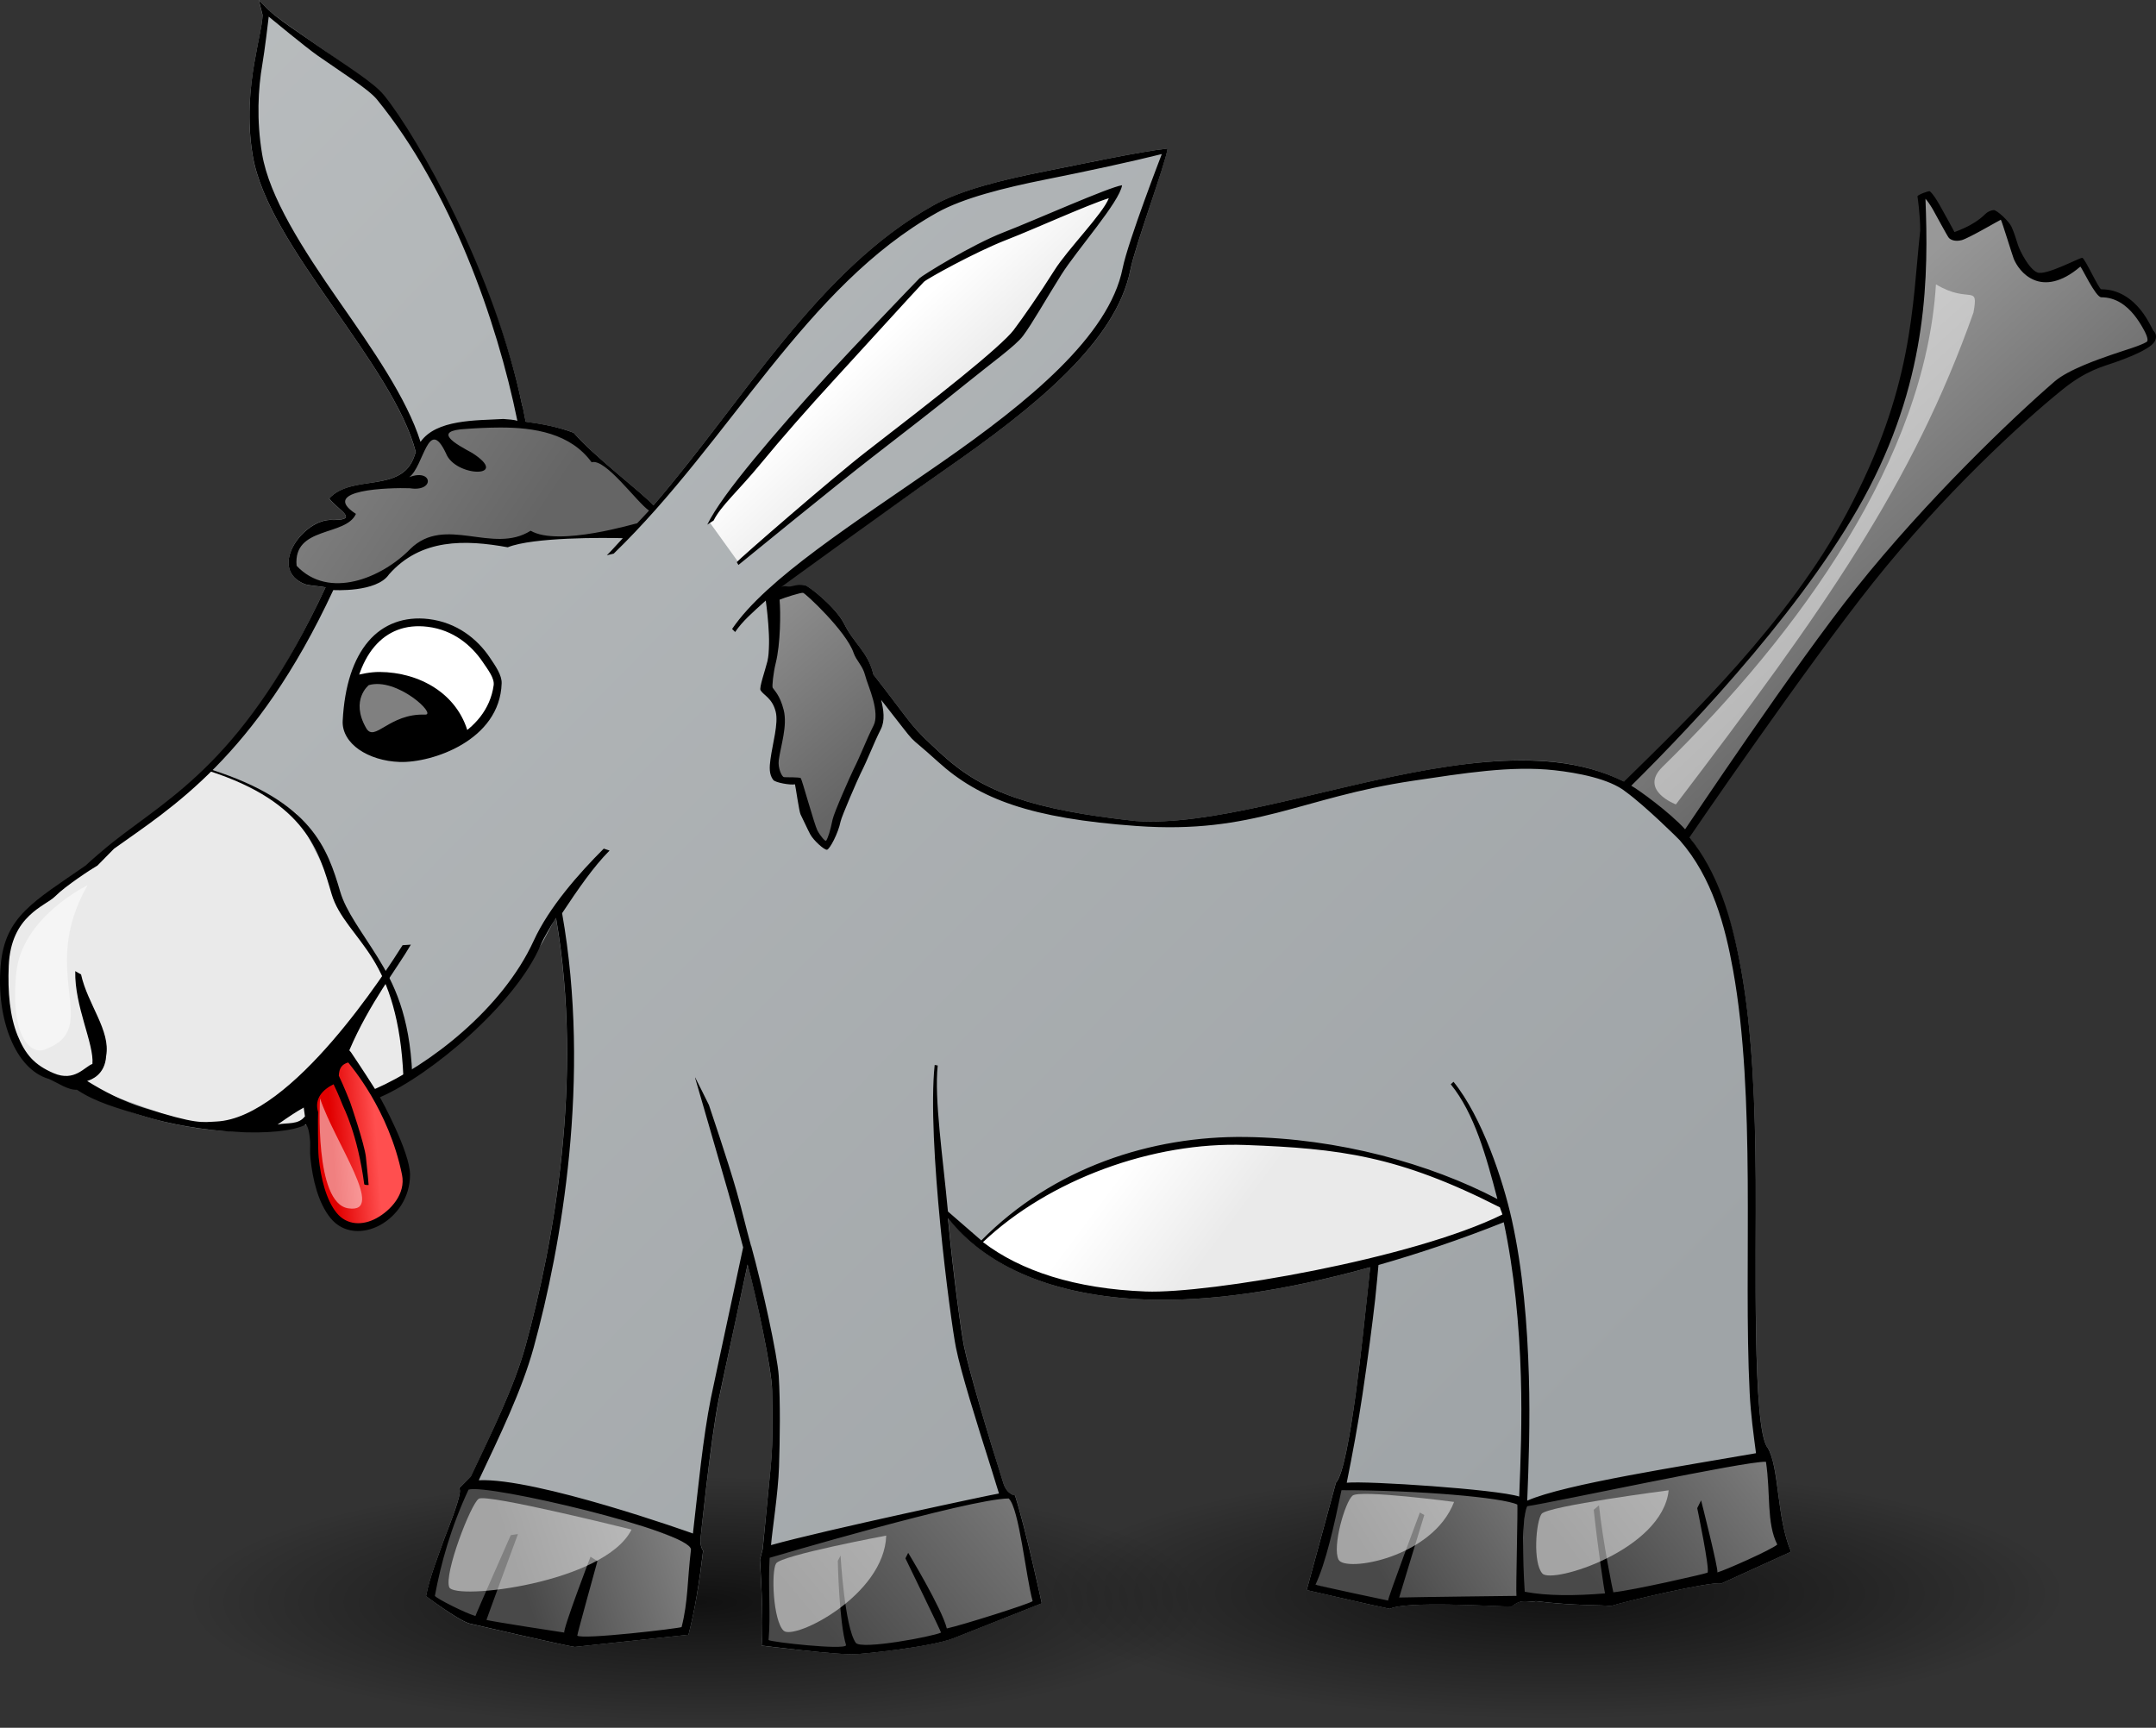 <?xml version="1.0" encoding="UTF-8" standalone="no"?>
<!-- Created with Inkscape (http://www.inkscape.org/) -->
<svg
   xmlns:dc="http://purl.org/dc/elements/1.1/"
   xmlns:cc="http://creativecommons.org/ns#"
   xmlns:rdf="http://www.w3.org/1999/02/22-rdf-syntax-ns#"
   xmlns:svg="http://www.w3.org/2000/svg"
   xmlns="http://www.w3.org/2000/svg"
   xmlns:xlink="http://www.w3.org/1999/xlink"
   xmlns:sodipodi="http://sodipodi.sourceforge.net/DTD/sodipodi-0.dtd"
   xmlns:inkscape="http://www.inkscape.org/namespaces/inkscape"
   width="235.526"
   height="188.773"
   id="svg2"
   sodipodi:version="0.32"
   inkscape:version="0.46"
   sodipodi:docbase="/home/nicu/Desktop/clipart"
   sodipodi:docname="nicubunu_Donkey_on_a_plate.svg"
   inkscape:export-filename="/home/nicu/Desktop/donkey.png"
   inkscape:export-xdpi="90.000000"
   inkscape:export-ydpi="90.000000"
   inkscape:output_extension="org.inkscape.output.svg.inkscape"
   sodipodi:modified="true"
   version="1.0">
  <rect width="100%" height="100%" fill="#333333" stroke="none"/>
  <defs
     id="defs4">
    <inkscape:perspective
       sodipodi:type="inkscape:persp3d"
       inkscape:vp_x="0 : 160 : 1"
       inkscape:vp_y="0 : 1000 : 0"
       inkscape:vp_z="320 : 160 : 1"
       inkscape:persp3d-origin="160 : 106.66667 : 1"
       id="perspective76" />
    <linearGradient
       id="linearGradient3781">
      <stop
         style="stop-color: rgb(56, 193, 44); stop-opacity: 1;"
         offset="0"
         id="stop3783" />
      <stop
         style="stop-color: rgb(22, 255, 0); stop-opacity: 1;"
         offset="1"
         id="stop3785" />
    </linearGradient>
    <linearGradient
       id="linearGradient3163">
      <stop
         style="stop-color: rgb(56, 81, 131); stop-opacity: 1;"
         offset="0"
         id="stop3165" />
      <stop
         style="stop-color: rgb(72, 104, 168); stop-opacity: 1;"
         offset="1"
         id="stop3167" />
    </linearGradient>
    <linearGradient
       id="linearGradient3072">
      <stop
         style="stop-color: rgb(225, 0, 0); stop-opacity: 1;"
         offset="0"
         id="stop3074" />
      <stop
         style="stop-color: rgb(255, 79, 79); stop-opacity: 1;"
         offset="1"
         id="stop3076" />
    </linearGradient>
    <linearGradient
       id="linearGradient3010">
      <stop
         style="stop-color: rgb(73, 73, 73); stop-opacity: 1;"
         offset="0"
         id="stop3012" />
      <stop
         style="stop-color: rgb(156, 156, 156); stop-opacity: 1;"
         offset="1"
         id="stop3014" />
    </linearGradient>
    <linearGradient
       id="linearGradient3000">
      <stop
         style="stop-color: rgb(234, 234, 234); stop-opacity: 1;"
         offset="0"
         id="stop3002" />
      <stop
         style="stop-color: rgb(255, 255, 255); stop-opacity: 1;"
         offset="1"
         id="stop3004" />
    </linearGradient>
    <linearGradient
       id="linearGradient2986">
      <stop
         style="stop-color: rgb(101, 101, 101); stop-opacity: 1;"
         offset="0"
         id="stop2988" />
      <stop
         style="stop-color: rgb(152, 152, 152); stop-opacity: 1;"
         offset="1"
         id="stop2990" />
    </linearGradient>
    <linearGradient
       id="linearGradient2968">
      <stop
         style="stop-color: rgb(159, 164, 167); stop-opacity: 1;"
         offset="0"
         id="stop2970" />
      <stop
         style="stop-color: rgb(197, 200, 201); stop-opacity: 1;"
         offset="1"
         id="stop2972" />
    </linearGradient>
    <linearGradient
       id="linearGradient2956">
      <stop
         style="stop-color: rgb(0, 0, 0); stop-opacity: 0.669;"
         offset="0"
         id="stop2958" />
      <stop
         style="stop-color: rgb(0, 0, 0); stop-opacity: 0;"
         offset="1"
         id="stop2960" />
    </linearGradient>
    <linearGradient
       inkscape:collect="always"
       xlink:href="#linearGradient3781"
       id="linearGradient5422"
       gradientUnits="userSpaceOnUse"
       gradientTransform="matrix(1,0,-0.528,1,169.776,0)"
       x1="130.108"
       y1="370.969"
       x2="132.936"
       y2="326.267" />
    <linearGradient
       inkscape:collect="always"
       xlink:href="#linearGradient3781"
       id="linearGradient5424"
       gradientUnits="userSpaceOnUse"
       x1="347.897"
       y1="295.154"
       x2="79.903"
       y2="338.995" />
    <linearGradient
       inkscape:collect="always"
       xlink:href="#linearGradient3010"
       id="linearGradient2318"
       gradientUnits="userSpaceOnUse"
       gradientTransform="matrix(0.965,0,0,0.965,5.979,15.074)"
       x1="213.197"
       y1="202.119"
       x2="244.077"
       y2="178.291" />
    <linearGradient
       inkscape:collect="always"
       xlink:href="#linearGradient3000"
       id="linearGradient2321"
       gradientUnits="userSpaceOnUse"
       gradientTransform="matrix(0.888,0,0,0.888,-12.745,-9.306)"
       x1="173.713"
       y1="102.982"
       x2="165.434"
       y2="94.12" />
    <linearGradient
       inkscape:collect="always"
       xlink:href="#linearGradient3072"
       id="linearGradient2324"
       gradientUnits="userSpaceOnUse"
       gradientTransform="matrix(0.965,0,0,0.965,-2.74,20.748)"
       x1="79.715"
       y1="149.052"
       x2="84.766"
       y2="148.69" />
    <linearGradient
       inkscape:collect="always"
       xlink:href="#linearGradient3010"
       id="linearGradient2330"
       gradientUnits="userSpaceOnUse"
       gradientTransform="matrix(0.888,0,0,0.888,-12.745,-9.306)"
       x1="121.504"
       y1="249.008"
       x2="151.193"
       y2="239.302" />
    <linearGradient
       inkscape:collect="always"
       xlink:href="#linearGradient3010"
       id="linearGradient2333"
       gradientUnits="userSpaceOnUse"
       gradientTransform="matrix(0.888,0,0,0.888,-12.745,-9.306)"
       x1="157.385"
       y1="252.37"
       x2="196.206"
       y2="219.842" />
    <linearGradient
       inkscape:collect="always"
       xlink:href="#linearGradient3010"
       id="linearGradient2336"
       gradientUnits="userSpaceOnUse"
       gradientTransform="matrix(0.965,0,0,0.965,5.979,15.074)"
       x1="189.312"
       y1="201.773"
       x2="218.95"
       y2="183.069" />
    <linearGradient
       inkscape:collect="always"
       xlink:href="#linearGradient2986"
       id="linearGradient2339"
       gradientUnits="userSpaceOnUse"
       gradientTransform="matrix(0.888,0,0,0.888,-12.745,-9.306)"
       x1="303.951"
       y1="124.032"
       x2="279.603"
       y2="97.447" />
    <linearGradient
       inkscape:collect="always"
       xlink:href="#linearGradient2986"
       id="linearGradient2342"
       gradientUnits="userSpaceOnUse"
       gradientTransform="matrix(0.888,0,0,0.888,-12.745,-9.306)"
       x1="125.315"
       y1="113.118"
       x2="85.227"
       y2="86.112" />
    <linearGradient
       inkscape:collect="always"
       xlink:href="#linearGradient2986"
       id="linearGradient2345"
       gradientUnits="userSpaceOnUse"
       gradientTransform="matrix(0.888,0,0,0.888,-12.745,-9.306)"
       x1="165.147"
       y1="147.774"
       x2="145.314"
       y2="125.044" />
    <linearGradient
       inkscape:collect="always"
       xlink:href="#linearGradient3000"
       id="linearGradient2348"
       gradientUnits="userSpaceOnUse"
       gradientTransform="matrix(0.888,0,0,0.888,-12.745,-9.306)"
       x1="207.178"
       y1="205.109"
       x2="195.362"
       y2="196.247" />
    <linearGradient
       inkscape:collect="always"
       xlink:href="#linearGradient2968"
       id="linearGradient2351"
       gradientUnits="userSpaceOnUse"
       gradientTransform="matrix(0.888,0,0,0.888,-12.745,-9.306)"
       x1="257.962"
       y1="220.869"
       x2="-4.99"
       y2="-37.737" />
    <radialGradient
       inkscape:collect="always"
       xlink:href="#linearGradient2956"
       id="radialGradient2355"
       gradientUnits="userSpaceOnUse"
       gradientTransform="matrix(-1,-1.62316e-8,1.66688e-8,-0.246,110.434,252.775)"
       cx="15.434"
       cy="194.088"
       fx="15.434"
       fy="194.088"
       r="65" />
    <radialGradient
       inkscape:collect="always"
       xlink:href="#linearGradient2956"
       id="radialGradient2357"
       gradientUnits="userSpaceOnUse"
       gradientTransform="matrix(-1,-1.62316e-8,1.66688e-8,-0.246,110.434,252.775)"
       cx="15.434"
       cy="194.088"
       fx="15.434"
       fy="194.088"
       r="65" />
    <radialGradient
       inkscape:collect="always"
       xlink:href="#linearGradient2956"
       id="radialGradient2477"
       gradientUnits="userSpaceOnUse"
       gradientTransform="matrix(-1,-1.62316e-8,1.66688e-8,-0.246,110.434,252.775)"
       cx="15.434"
       cy="194.088"
       fx="15.434"
       fy="194.088"
       r="65" />
    <radialGradient
       inkscape:collect="always"
       xlink:href="#linearGradient2956"
       id="radialGradient2479"
       gradientUnits="userSpaceOnUse"
       gradientTransform="matrix(-1,-1.62316e-8,1.66688e-8,-0.246,110.434,252.775)"
       cx="15.434"
       cy="194.088"
       fx="15.434"
       fy="194.088"
       r="65" />
    <linearGradient
       inkscape:collect="always"
       xlink:href="#linearGradient2968"
       id="linearGradient2481"
       gradientUnits="userSpaceOnUse"
       gradientTransform="matrix(0.888,0,0,0.888,-12.745,-9.306)"
       x1="257.962"
       y1="220.869"
       x2="-4.99"
       y2="-37.737" />
    <linearGradient
       inkscape:collect="always"
       xlink:href="#linearGradient3000"
       id="linearGradient2483"
       gradientUnits="userSpaceOnUse"
       gradientTransform="matrix(0.888,0,0,0.888,-12.745,-9.306)"
       x1="207.178"
       y1="205.109"
       x2="195.362"
       y2="196.247" />
    <linearGradient
       inkscape:collect="always"
       xlink:href="#linearGradient2986"
       id="linearGradient2485"
       gradientUnits="userSpaceOnUse"
       gradientTransform="matrix(0.888,0,0,0.888,-12.745,-9.306)"
       x1="165.147"
       y1="147.774"
       x2="145.314"
       y2="125.044" />
    <linearGradient
       inkscape:collect="always"
       xlink:href="#linearGradient2986"
       id="linearGradient2487"
       gradientUnits="userSpaceOnUse"
       gradientTransform="matrix(0.888,0,0,0.888,-12.745,-9.306)"
       x1="125.315"
       y1="113.118"
       x2="85.227"
       y2="86.112" />
    <linearGradient
       inkscape:collect="always"
       xlink:href="#linearGradient2986"
       id="linearGradient2489"
       gradientUnits="userSpaceOnUse"
       gradientTransform="matrix(0.888,0,0,0.888,-12.745,-9.306)"
       x1="303.951"
       y1="124.032"
       x2="279.603"
       y2="97.447" />
    <linearGradient
       inkscape:collect="always"
       xlink:href="#linearGradient3010"
       id="linearGradient2491"
       gradientUnits="userSpaceOnUse"
       gradientTransform="matrix(0.965,0,0,0.965,5.979,15.074)"
       x1="189.312"
       y1="201.773"
       x2="218.95"
       y2="183.069" />
    <linearGradient
       inkscape:collect="always"
       xlink:href="#linearGradient3010"
       id="linearGradient2493"
       gradientUnits="userSpaceOnUse"
       gradientTransform="matrix(0.888,0,0,0.888,-12.745,-9.306)"
       x1="157.385"
       y1="252.37"
       x2="196.206"
       y2="219.842" />
    <linearGradient
       inkscape:collect="always"
       xlink:href="#linearGradient3010"
       id="linearGradient2495"
       gradientUnits="userSpaceOnUse"
       gradientTransform="matrix(0.888,0,0,0.888,-12.745,-9.306)"
       x1="121.504"
       y1="249.008"
       x2="151.193"
       y2="239.302" />
    <linearGradient
       inkscape:collect="always"
       xlink:href="#linearGradient3072"
       id="linearGradient2497"
       gradientUnits="userSpaceOnUse"
       gradientTransform="matrix(0.965,0,0,0.965,-2.74,20.748)"
       x1="79.715"
       y1="149.052"
       x2="84.766"
       y2="148.69" />
    <linearGradient
       inkscape:collect="always"
       xlink:href="#linearGradient3000"
       id="linearGradient2499"
       gradientUnits="userSpaceOnUse"
       gradientTransform="matrix(0.888,0,0,0.888,-12.745,-9.306)"
       x1="173.713"
       y1="102.982"
       x2="165.434"
       y2="94.12" />
    <linearGradient
       inkscape:collect="always"
       xlink:href="#linearGradient3010"
       id="linearGradient2501"
       gradientUnits="userSpaceOnUse"
       gradientTransform="matrix(0.965,0,0,0.965,5.979,15.074)"
       x1="213.197"
       y1="202.119"
       x2="244.077"
       y2="178.291" />
  </defs>
  <sodipodi:namedview
     id="base"
     pagecolor="#ffffff"
     bordercolor="#666666"
     borderopacity="1.0"
     inkscape:pageopacity="0.0"
     inkscape:pageshadow="2"
     inkscape:zoom="1"
     inkscape:cx="238.03038"
     inkscape:cy="89.25833"
     inkscape:document-units="px"
     inkscape:current-layer="layer1"
     inkscape:window-width="1019"
     inkscape:window-height="785"
     inkscape:window-x="36"
     inkscape:window-y="24"
     showgrid="false"
     showguides="true"
     inkscape:guide-bbox="true"
     height="320px"
     width="320px" />
  <g
     inkscape:label="Layer 1"
     inkscape:groupmode="layer"
     id="layer1"
     transform="translate(-37.765,-37.586)">
    <g
       id="g2449">
      <path
         transform="matrix(0.861,0,0,0.861,32.25,36.106)"
         d="M 160,205 A 65,16 0 1 1 30,205 A 65,16 0 1 1 160,205 z"
         sodipodi:ry="16"
         sodipodi:rx="65"
         sodipodi:cy="205"
         sodipodi:cx="95"
         id="path2226"
         style="fill:url(#radialGradient2477);fill-opacity:1;stroke:none;stroke-width:1;stroke-miterlimit:4;stroke-dasharray:none;stroke-dashoffset:0;stroke-opacity:1"
         sodipodi:type="arc" />
      <path
         sodipodi:type="arc"
         style="fill:url(#radialGradient2479);fill-opacity:1;stroke:none;stroke-width:1;stroke-miterlimit:4;stroke-dasharray:none;stroke-dashoffset:0;stroke-opacity:1"
         id="path2964"
         sodipodi:cx="95"
         sodipodi:cy="205"
         sodipodi:rx="65"
         sodipodi:ry="16"
         d="M 160,205 A 65,16 0 1 1 30,205 A 65,16 0 1 1 160,205 z"
         transform="matrix(0.861,0,0,0.861,125.833,35.141)" />
      <path
         style="fill:url(#linearGradient2481);fill-opacity:1;fill-rule:evenodd;stroke:none;stroke-width:1px;stroke-linecap:butt;stroke-linejoin:miter;stroke-opacity:1"
         d="M 66.028,37.586 L 66.417,39.14 C 66.466,39.337 66.401,40.024 66.223,40.943 C 66.044,41.863 65.795,43.064 65.557,44.439 C 65.081,47.191 64.715,50.709 65.363,54.567 C 66.207,59.596 70.09,65.283 74.047,70.965 C 77.989,76.626 81.977,82.277 83.176,86.975 C 83.13,87.121 83.071,87.234 83.037,87.392 C 81.647,91.543 76.229,89.319 73.714,92.053 C 74.721,93.363 77.256,94.481 73.742,94.384 C 70.636,94.565 67.038,99.847 71.106,101.432 C 71.778,101.607 72.576,101.624 73.326,101.764 C 64.531,120.591 57.083,124.362 50.738,129.497 C 47.057,132.476 43.895,134.355 40.508,137.692 C 37.488,140.667 39.644,145.924 40.057,147.991 C 41.202,153.712 46.831,157.442 53.182,159.45 C 59.533,161.459 66.664,161.769 71.189,160.449 C 83.694,156.803 90.288,150.669 96.828,140.86 C 97.292,140.162 97.996,138.62 98.492,137.863 C 101.556,155.545 98.202,173.599 95.19,184.561 C 93.934,189.136 91.492,194.079 89.197,198.934 L 87.921,200.183 C 88.597,200.792 84.973,208.218 84.314,211.975 C 84.314,211.975 87.766,214.601 89.031,214.972 C 89.206,215.023 99.792,217.448 100.546,217.524 L 112.976,216.193 C 113.701,213.388 114.17,210.45 114.585,207.008 C 114.585,207.008 114.28,206.671 114.28,205.843 C 114.28,205.829 115.387,195.008 116.278,190.554 C 116.458,189.654 117.332,185.577 118.165,181.675 C 118.788,178.755 119.15,177.106 119.441,175.738 C 120.362,179.136 122.093,187.266 122.105,189.528 C 122.117,191.79 122.271,194.682 121.966,197.796 L 121.078,206.814 L 120.773,208.007 C 120.773,208.007 121.225,214.709 120.967,217.386 C 120.967,217.386 129.597,218.467 131.317,218.301 C 131.384,218.336 139.327,217.605 141.972,216.553 L 151.572,212.752 C 151.572,212.752 149.899,204.882 148.659,200.987 C 148.659,200.987 147.774,200.89 147.382,199.655 C 145.635,194.155 143.583,187.15 143.082,184.644 C 142.799,183.232 141.96,177.231 141.333,170.66 C 145.449,175.918 152.756,179.184 162.921,179.567 C 169.8,179.826 178.083,178.645 187.449,176.043 C 187.44,176.129 187.241,178.107 187.088,179.456 C 186.782,182.154 185.245,197.987 183.703,199.572 L 180.512,211.309 C 180.512,211.309 188.076,213.065 189.585,213.362 C 191.439,212.473 200.985,213.091 202.904,213.113 C 204.06,212.132 204.677,212.73 205.54,212.53 C 209.902,213.07 212.529,212.893 213.725,213.057 C 214.954,212.636 224.696,210.322 225.823,210.588 L 233.425,207.119 C 231.824,203.41 232.167,197.879 230.873,195.771 C 229.186,193.742 229.626,174.585 229.569,166.526 C 229.511,158.466 229.216,150.43 227.959,143.468 C 226.889,137.542 225.043,132.465 222.049,128.734 C 222.139,128.583 219.926,127.051 215.196,122.991 C 212.886,121.853 210.376,121.15 207.704,120.854 C 202.809,120.312 197.423,120.971 191.972,122.02 C 181.068,124.118 169.847,127.842 161.838,127.292 C 150.447,126.063 145.149,124.077 140.834,120.161 C 137.014,116.694 137.799,117.209 133.176,111.282 C 133.17,111.261 133.153,111.189 133.148,111.171 C 132.848,109.969 132.303,109.138 131.733,108.368 C 131.163,107.598 130.549,106.86 129.985,105.732 C 129.082,103.927 126.072,101.576 125.656,101.515 C 125.241,101.453 123.046,101.932 122.653,102.037 C 121.907,102.235 134.143,93.661 141.084,88.834 C 150.59,82.224 159.671,75.046 161.256,67.081 C 161.802,64.333 165.08,55.488 165.307,53.818 C 162.228,54.16 156.442,55.4 151.85,56.315 C 147.247,57.232 142.724,58.355 139.724,60.033 C 127.06,67.118 119.105,81.237 109.147,92.802 C 108.044,91.538 102.554,87.358 100.435,84.867 C 98.762,84.228 96.984,83.911 95.19,83.674 L 94.857,81.981 L 94.83,81.981 C 91.888,67.61 83.082,52.658 79.347,48.074 C 78.23,46.703 75.57,44.772 72.965,42.941 C 71.663,42.026 70.404,41.159 69.358,40.416 C 68.312,39.673 67.48,39.037 67.166,38.724 L 66.028,37.586 z M 92.388,84.284 C 96.181,84.271 100.114,84.938 102.405,88.085 C 103.908,87.61 107.345,92.456 108.675,93.357 C 108.251,93.843 107.804,94.297 107.371,94.772 C 107.393,94.721 98.791,97.367 95.745,95.577 C 91.606,98.208 86.408,93.83 82.593,97.575 C 79.481,100.759 73.682,103.15 70.163,99.406 C 69.761,95.052 75.544,96.232 76.656,93.746 C 72.52,91.066 80.404,90.84 82.538,90.915 C 85.313,91.355 85.023,88.722 82.455,89.722 C 84.06,88.546 84.534,82.977 86.478,87.086 C 87.487,89.754 93.662,89.827 89.336,87.059 C 87.492,86.062 84.899,84.639 88.698,84.45 C 89.866,84.366 91.124,84.288 92.388,84.284 z M 230.678,197.297 C 231.202,200.745 230.73,203.957 231.927,206.342 C 231.283,206.914 226.265,209.142 225.379,209.395 C 225.506,209.013 223.603,201.514 223.603,201.514 L 223.187,202.347 C 223.187,202.347 224.611,209.234 224.297,209.422 C 224.11,209.534 216.151,211.349 214.003,211.559 C 213.95,211.415 212.862,205.993 212.449,202.069 L 211.866,202.541 C 212.281,206.488 213.03,211.425 213.115,211.67 C 209.861,211.938 206.758,211.975 204.319,211.503 C 204.279,210.987 203.824,203.698 204.596,202.153 C 207.36,201.759 228.531,197.185 230.678,197.297 z M 88.947,200.349 C 90.973,199.676 113.188,204.879 113.254,206.87 C 112.83,210.416 112.946,212.517 112.227,215.36 C 112.042,215.497 101.298,216.779 100.823,216.304 C 100.781,216.262 103.015,208.146 103.015,208.146 L 102.266,207.674 C 102.266,207.674 99.202,215.713 99.408,215.971 C 99.091,215.933 91.017,214.683 90.917,214.583 C 90.912,214.531 94.358,205.205 94.358,205.205 L 93.553,205.316 C 93.553,205.316 89.693,214.041 89.697,214.139 C 88.545,213.794 85.52,212.285 85.257,211.947 C 85.911,208.421 87.012,204.49 88.947,200.349 z M 184.313,200.405 C 192.792,200.41 201.853,201.18 203.514,201.958 C 203.6,201.999 203.349,211.331 203.431,211.947 C 203.431,211.947 192.641,212.085 190.612,212.142 C 190.605,212.121 193.359,203.124 193.359,203.124 L 192.859,202.846 C 192.859,202.846 189.341,212.283 189.419,212.447 C 189.424,212.457 181.614,210.805 181.483,210.699 C 182.589,208.335 183.455,204.52 184.313,200.405 z M 147.965,201.32 C 149.113,202.309 149.848,209.978 150.573,212.53 C 150.332,212.794 142.869,215.141 141.195,215.499 C 140.643,213.29 136.977,207.23 136.977,207.23 L 136.672,207.841 C 136.672,207.841 140.602,215.948 140.557,215.971 C 139.728,216.385 131.827,217.883 131.261,217.08 C 130.041,215.347 129.597,207.536 129.597,207.536 L 129.291,208.118 C 129.291,208.118 129.432,214.804 130.207,217.358 C 130.025,217.905 121.943,216.995 121.716,216.775 C 121.974,214.055 121.666,210.933 121.855,207.785 C 121.855,207.785 143.571,201.377 147.965,201.32 z"
         id="path2224"
         sodipodi:nodetypes="ccssssccccccsssssscscccsccsssscscccscccssscscscccccccccssccsscscssssssscsscccccssscccccccccccccccccccccsccccccccccscccsccccccsccccscccccccssccccsc" />
      <path
         id="path2961"
         d="M 202.339,169.238 L 195.918,166.442 L 186.391,163.646 L 172.515,162.196 L 162.884,163.439 L 154.186,166.649 L 147.248,171.206 L 144.659,173.587 L 150.872,177.108 L 159.985,178.972 L 174.897,178.455 L 194.262,173.898 L 202.235,170.688 L 202.339,169.238 z"
         style="fill:url(#linearGradient2483);fill-opacity:1;fill-rule:evenodd;stroke:none;stroke-width:1px;stroke-linecap:butt;stroke-linejoin:miter;stroke-opacity:1" />
      <path
         id="path3697"
         d="M 128.504,104.516 L 131.921,109.28 L 133.371,112.904 L 133.889,115.804 L 132.336,119.946 L 129.54,125.849 L 128.193,130.094 L 126.433,128.334 L 124.983,123.156 L 122.498,122.535 L 122.912,117.046 L 122.601,114.458 L 121.462,112.801 L 122.084,102.963 L 125.501,101.72 L 128.504,104.516 z"
         style="fill:url(#linearGradient2485);fill-opacity:1;fill-rule:evenodd;stroke:none;stroke-width:1px;stroke-linecap:butt;stroke-linejoin:miter;stroke-opacity:1" />
      <path
         sodipodi:nodetypes="cccccccccccccccccccccc"
         id="path4425"
         d="M 108.829,93.125 L 104.686,89.19 L 101.269,86.187 L 95.47,83.805 L 85.839,84.53 L 83.561,86.601 L 82.215,89.501 L 76.934,91.054 L 74.656,91.883 L 75.898,93.643 L 75.898,94.368 L 72.067,95.818 L 69.892,97.682 L 69.788,99.649 L 72.17,101.203 L 75.795,101.72 L 80.247,100.063 L 84.183,96.853 L 91.742,96.75 L 96.299,96.335 C 96.299,96.335 104.479,96.232 106.758,95.611 C 108.104,94.575 108.932,93.125 108.829,93.125 z"
         style="fill:url(#linearGradient2487);fill-opacity:1;fill-rule:evenodd;stroke:none;stroke-width:1px;stroke-linecap:butt;stroke-linejoin:miter;stroke-opacity:1" />
      <path
         id="path4427"
         d="M 215.17,123.221 L 221.355,117.392 L 229.563,108.233 L 234.083,102.523 L 240.745,92.174 L 244.432,83.728 L 247.525,69.454 L 248.001,62.436 L 247.763,58.986 L 248.715,59.105 L 250.975,63.387 L 256.209,61.127 L 257.041,62.555 L 259.064,67.075 L 261.8,68.145 L 265.249,66.242 L 267.034,69.692 L 270.007,70.525 L 272.981,74.093 L 271.911,75.521 L 263.941,78.851 L 254.781,86.583 L 245.503,96.813 L 239.555,104.188 L 231.585,115.132 L 226.114,122.864 L 221.712,129.169 L 215.17,123.221 z"
         style="fill:url(#linearGradient2489);fill-opacity:1;fill-rule:evenodd;stroke:none;stroke-width:1px;stroke-linecap:butt;stroke-linejoin:miter;stroke-opacity:1" />
      <path
         sodipodi:nodetypes="ccccccc"
         id="path4439"
         d="M 204.362,201.755 L 197.162,200.675 L 183.84,200.135 L 180.96,210.576 L 189.241,212.916 L 204.002,212.376 L 204.362,201.755 z"
         style="fill:url(#linearGradient2491);fill-opacity:1;fill-rule:evenodd;stroke:none;stroke-width:1px;stroke-linecap:butt;stroke-linejoin:miter;stroke-opacity:1" />
      <path
         id="path4441"
         d="M 121.552,207.155 L 133.254,204.095 L 141.175,202.295 L 148.015,201.035 L 149.456,204.275 L 150.896,212.196 L 150.896,212.736 L 142.435,215.437 L 140.814,216.697 L 131.093,217.957 L 121.552,217.237 C 121.552,217.237 121.372,208.416 121.552,207.155 z"
         style="fill:url(#linearGradient2493);fill-opacity:1;fill-rule:evenodd;stroke:none;stroke-width:1px;stroke-linecap:butt;stroke-linejoin:miter;stroke-opacity:1" />
      <path
         id="path4443"
         d="M 113.631,206.435 L 100.129,201.215 L 88.788,199.955 L 86.268,205.715 L 84.647,211.836 L 89.508,214.716 L 99.949,216.877 L 112.551,215.797 L 113.631,206.435 z"
         style="fill:url(#linearGradient2495);fill-opacity:1;fill-rule:evenodd;stroke:none;stroke-width:1px;stroke-linecap:butt;stroke-linejoin:miter;stroke-opacity:1" />
      <path
         id="path4429"
         d="M 79.92,106.567 L 83.607,105.735 L 88.366,106.805 L 91.696,110.255 L 92.053,112.991 L 89.793,117.035 C 89.793,117.035 86.343,120.009 85.154,120.009 C 83.964,120.009 79.92,120.723 78.73,119.89 C 77.541,119.058 75.875,118.939 75.756,117.392 C 75.638,115.846 75.875,110.85 76.827,109.66 C 77.779,108.471 80.039,106.686 79.92,106.567 z"
         style="fill:#ffffff;fill-opacity:1;fill-rule:evenodd;stroke:none;stroke-width:1px;stroke-linecap:butt;stroke-linejoin:miter;stroke-opacity:1" />
      <path
         id="path4431"
         d="M 79.236,111.004 C 78.213,110.998 77.188,111.229 76.184,111.476 C 75.778,113.451 75.683,116.28 75.768,117.386 C 75.887,118.932 77.547,119.051 78.737,119.883 C 79.926,120.716 83.957,120.022 85.146,120.022 C 86.06,120.022 87.929,118.538 88.92,117.719 C 87.761,113.38 83.603,111.032 79.236,111.004 z"
         style="fill:#000000;fill-opacity:1;fill-rule:evenodd;stroke:none;stroke-width:1px;stroke-linecap:butt;stroke-linejoin:miter;stroke-opacity:1" />
      <path
         style="fill:#eaeaea;fill-opacity:1;fill-rule:evenodd;stroke:none;stroke-width:1px;stroke-linecap:butt;stroke-linejoin:miter;stroke-opacity:1"
         d="M 60.817,121.704 C 65.028,123.427 66.894,123.845 70.204,126.538 L 75.737,137.618 C 79.18,142.147 82.273,147.271 82.256,155.19 C 74.93,161.054 69.547,161.48 58.416,160.287 L 45.517,155.699 C 45.517,155.699 41.405,154.646 41.073,154.057 C 40.194,152.502 38.367,147.487 38.367,147.487 C 38.367,147.487 38.56,140.433 38.657,140.047 C 38.754,139.66 43.991,134.709 43.991,134.709 C 51.364,129.131 55.045,126.812 60.817,121.704 z"
         id="path1566"
         sodipodi:nodetypes="ccccccscscc" />
      <path
         id="path5940"
         d="M 74.864,152.04 C 75.057,152.185 76.552,153.535 76.552,153.535 L 79.253,157.539 L 82.051,164.34 L 81.81,167.958 L 79.639,170.707 C 79.639,170.707 76.745,171.817 76.504,171.672 C 76.262,171.527 73.899,170.032 73.899,170.032 C 73.899,170.032 72.452,166.8 72.452,166.462 C 72.452,166.125 72.066,160.819 72.114,160.433 C 72.162,160.047 71.632,156.912 71.921,156.67 C 72.211,156.429 74.912,152.136 74.864,152.04 z"
         style="fill:url(#linearGradient2497);fill-opacity:1;fill-rule:evenodd;stroke:none;stroke-width:1px;stroke-linecap:butt;stroke-linejoin:miter;stroke-opacity:1" />
      <path
         id="path7416"
         d="M 118.513,99.133 L 133.478,86.512 L 147.722,75.514 L 156.376,63.434 L 159.622,58.385 L 149.885,62.352 L 139.067,67.581 L 132.396,74.432 C 132.396,74.432 117.792,90.839 116.891,92.282 C 115.989,93.724 115.268,94.626 115.268,94.626 L 118.513,99.133 z"
         style="fill:url(#linearGradient2499);fill-opacity:1;fill-rule:evenodd;stroke:none;stroke-width:1px;stroke-linecap:butt;stroke-linejoin:miter;stroke-opacity:1" />
      <path
         sodipodi:nodetypes="cccccccc"
         style="fill:url(#linearGradient2501);fill-opacity:1;fill-rule:evenodd;stroke:none;stroke-width:1px;stroke-linecap:butt;stroke-linejoin:miter;stroke-opacity:1"
         d="M 230.646,196.714 L 209.403,200.315 L 204.362,201.755 L 204.002,212.376 L 213.724,212.556 L 225.245,210.216 L 232.806,206.975 L 230.646,196.714 z"
         id="path3058" />
      <path
         sodipodi:nodetypes="ccssssccccccscsssscsccsssscscsccssccsssscscccscccssscscscccccccccsscsssssssssssssssssssscscsscscsssssssscsscccccssscccsscccsssccssccsssssscssssssscsssscssssccsscccsccccssccsssccssssscssccscccscccccsscccccssssccscccccssccssssccsssscssssccssssccssssssssssssssccsccccccccccccccccsssssssssssssscccssssssccssssssccssssccssssscccccccccscccsccsscccccccsccccccccccscccsccccccsscccscccccccssccccsc"
         id="path1308"
         d="M 66.036,37.595 L 66.428,39.133 C 66.477,39.33 66.395,40.022 66.217,40.942 C 66.038,41.861 65.792,43.063 65.554,44.439 C 65.077,47.19 64.725,50.711 65.373,54.569 C 66.217,59.598 70.099,65.288 74.056,70.97 C 77.997,76.631 81.992,82.281 83.191,86.98 C 83.144,87.125 83.074,87.244 83.04,87.402 C 81.65,91.553 76.239,89.31 73.724,92.045 C 74.731,93.354 77.268,94.493 73.754,94.396 C 70.648,94.577 67.033,99.837 71.101,101.421 C 71.773,101.596 72.582,101.612 73.332,101.753 C 64.538,120.579 56.529,124.528 50.117,129.58 C 49.347,130.187 47.574,131.699 47.132,132.143 C 41.443,136.088 38.323,137.702 37.846,142.997 C 37.577,145.988 37.991,148.82 38.902,151.047 C 39.806,153.259 41.208,154.885 43.032,155.448 C 43.038,155.45 43.058,155.442 43.062,155.448 C 44.155,155.929 45.197,156.701 46.168,156.648 C 48.253,158.045 50.62,158.645 53.192,159.458 C 59.543,161.467 68.321,161.916 71.191,160.453 C 71.338,160.598 71.549,161.011 71.644,162.322 C 71.664,162.934 71.605,163.442 71.674,164.101 C 71.919,166.457 72.517,169.003 73.875,170.674 C 75.27,172.391 77.501,172.419 79.302,171.428 C 81.102,170.436 82.558,168.428 82.558,165.94 C 82.558,163.422 79.337,157.578 79.271,157.468 C 84.81,155.082 94.127,147.224 96.818,140.856 C 97.145,140.084 98.011,138.628 98.507,137.871 C 101.571,155.553 98.202,173.61 95.19,184.573 C 93.933,189.147 91.485,194.069 89.191,198.924 L 87.924,200.19 C 88.601,200.799 84.966,208.221 84.306,211.978 C 84.306,211.978 87.775,214.593 89.04,214.963 C 89.215,215.014 99.803,217.45 100.557,217.526 L 112.978,216.199 C 113.703,213.395 114.16,210.445 114.576,207.004 C 114.576,207.004 114.275,206.686 114.275,205.858 C 114.275,205.844 115.374,194.995 116.264,190.542 C 116.445,189.642 117.331,185.579 118.164,181.678 C 118.787,178.758 119.139,177.107 119.43,175.739 C 120.351,179.137 122.102,187.255 122.113,189.517 C 122.125,191.779 122.268,194.694 121.963,197.808 L 121.088,206.823 L 120.787,207.999 C 120.787,207.999 121.225,214.698 120.968,217.375 C 120.968,217.375 129.589,218.476 131.309,218.31 C 131.376,218.345 139.337,217.613 141.982,216.561 L 151.569,212.762 C 151.569,212.762 149.885,204.869 148.645,200.974 C 148.645,200.974 147.771,200.882 147.379,199.647 C 145.631,194.146 143.568,187.138 143.067,184.633 C 142.785,183.22 141.945,177.245 141.319,170.674 C 145.434,175.932 152.771,179.185 162.935,179.568 C 169.815,179.827 178.081,178.642 187.447,176.04 C 187.438,176.126 187.238,178.098 187.085,179.447 C 186.779,182.145 185.25,198.002 183.708,199.587 L 180.512,211.315 C 180.512,211.315 188.078,213.068 189.587,213.365 C 191.441,212.476 200.995,213.102 202.913,213.124 C 204.07,212.143 204.674,212.721 205.536,212.521 C 209.899,213.061 212.541,212.899 213.737,213.064 C 214.966,212.642 224.7,210.325 225.827,210.591 L 233.424,207.124 C 231.823,203.415 232.156,197.866 230.862,195.758 C 229.175,193.729 229.623,174.573 229.565,166.513 C 229.508,158.454 229.224,150.441 227.967,143.479 C 226.898,137.553 225.324,132.798 222.329,129.068 C 222.419,128.916 235.232,110.214 242.439,101.18 C 250.152,91.511 258.581,83.775 263.091,80.136 C 265.66,78.063 267.436,77.653 268.789,77.181 C 270.142,76.709 271.353,76.212 272.196,75.704 C 272.618,75.45 272.961,75.217 273.161,74.86 C 273.261,74.681 273.316,74.449 273.282,74.226 C 273.249,74.017 273.124,73.836 272.98,73.684 C 272.998,73.715 272.737,73.205 272.618,72.99 C 272.381,72.56 272.049,71.982 271.593,71.423 C 270.682,70.303 269.278,69.191 267.312,69.191 C 267.046,69.191 265.522,65.777 265.232,65.754 C 264.941,65.732 261.242,67.744 260.317,67.352 C 259.392,66.961 258.387,64.925 258.207,64.337 C 258.027,63.749 257.798,63.017 257.514,62.378 C 257.229,61.739 255.881,60.507 255.554,60.539 C 255.226,60.57 254.887,60.723 254.619,60.991 C 253.254,62.356 251.237,62.915 251.273,62.951 C 251.324,63.002 250.043,60.664 249.675,60.026 C 249.307,59.388 248.979,58.834 248.589,58.489 C 248.492,58.402 247.263,58.871 247.233,59.031 C 247.233,59.031 247.534,61.006 247.534,62.77 C 246.634,71.105 246.801,80.006 239.515,93.643 C 233.107,105.634 222.258,116.04 215.184,122.978 C 212.875,121.84 210.38,121.163 207.707,120.867 C 202.812,120.325 197.421,120.964 191.969,122.013 C 181.065,124.111 169.859,127.839 161.85,127.289 C 150.459,126.06 145.152,124.09 140.836,120.174 C 137.016,116.707 137.802,117.207 133.178,111.28 C 133.173,111.259 133.153,111.178 133.148,111.159 C 132.848,109.957 132.301,109.125 131.731,108.355 C 131.161,107.586 130.546,106.86 129.982,105.732 C 129.08,103.927 126.086,101.573 125.671,101.511 C 125.256,101.45 124.798,101.497 124.405,101.602 C 123.658,101.8 123.65,101.497 123.108,101.723 C 123.108,101.722 134.136,93.676 141.077,88.849 C 150.583,82.238 159.662,75.046 161.247,67.081 C 161.794,64.334 165.091,55.486 165.317,53.815 C 162.239,54.157 156.433,55.403 151.841,56.318 C 147.238,57.235 142.72,58.348 139.721,60.026 C 127.057,67.111 119.107,81.233 109.149,92.798 C 108.046,91.534 102.555,87.361 100.436,84.869 C 98.764,84.23 96.984,83.901 95.19,83.663 L 94.859,81.975 L 94.828,81.975 C 91.887,67.604 83.428,52.551 79.694,47.966 C 78.576,46.595 75.575,44.762 72.97,42.932 C 71.668,42.016 70.399,41.172 69.352,40.429 C 68.306,39.686 67.465,39.024 67.151,38.711 L 66.036,37.595 z M 67.121,39.404 C 67.576,39.777 71.16,42.743 72.458,43.655 C 75.053,45.479 78.016,47.315 78.94,48.449 C 86.995,58.335 92.032,72.517 94.286,83.573 C 93.946,83.432 93.252,83.407 92.748,83.362 C 89.72,83.538 85.451,83.394 83.703,85.864 C 82.204,81.098 78.483,75.777 74.779,70.458 C 70.826,64.781 67.185,59.108 66.398,54.418 C 65.774,50.702 65.96,47.291 66.428,44.59 C 66.662,43.239 67.088,39.793 67.121,39.404 z M 164.684,54.418 C 164.684,54.418 160.982,63.99 160.403,66.9 C 158.927,74.318 150.068,81.538 140.595,88.125 C 131.122,94.713 121.492,100.791 117.742,106.305 L 118.073,106.637 C 118.892,105.434 119.98,104.499 121.42,103.2 C 121.42,103.2 122.093,107.865 121.601,109.833 C 121.343,110.865 120.683,112.719 120.847,112.998 C 121.175,113.557 122.129,113.845 122.505,115.35 C 122.822,116.616 122.166,118.807 121.933,120.536 C 121.816,121.4 121.768,122.191 122.234,122.797 C 122.467,123.1 124.12,123.384 124.616,123.279 C 124.627,123.303 124.603,123.268 124.616,123.309 C 124.677,123.509 125.064,126.256 125.219,126.565 C 125.605,127.338 125.939,128.099 126.274,128.736 C 126.609,129.374 127.815,130.484 128.113,130.425 C 128.412,130.365 129.335,128.628 129.59,127.349 C 129.707,126.767 131.483,122.69 131.761,122.134 C 132.68,120.296 133.093,119.048 133.992,117.249 C 134.468,116.297 134.289,115.126 134.022,114.054 C 138.641,119.914 136.228,117.175 140.263,120.837 C 144.738,124.898 150.416,127.009 161.91,127.832 C 174.852,128.758 179.815,124.717 192.15,122.887 C 197.6,122.079 202.838,121.215 207.586,121.742 C 210.083,122.018 213.592,122.667 215.365,124.093 C 217.512,125.653 221.121,129.224 221.274,129.399 C 224.842,133.476 226.225,138.794 227.093,143.6 C 228.333,150.466 228.634,158.47 228.691,166.513 C 228.748,174.556 228.547,182.659 228.902,189.758 C 229.022,192.154 229.32,194.236 229.595,196.361 C 221.819,197.725 208.619,199.746 204.602,201.547 C 204.763,197.612 204.927,192.909 204.783,187.949 C 204.618,182.298 204.133,176.316 202.913,170.825 C 201.967,166.565 199.68,159.644 196.552,155.78 L 196.25,156.051 C 198.832,159.24 200.112,163.866 201.346,168.593 C 193.999,164.732 183.967,161.949 173.85,161.81 C 163.509,161.667 152.79,165.183 144.967,173.116 L 141.319,169.95 C 140.769,163.997 139.815,157.674 140.203,154.001 L 139.871,153.941 C 139.001,162.177 141.592,181.811 142.193,184.814 C 142.719,187.445 144.364,192.725 146.112,198.23 C 146.415,199.185 146.593,199.814 146.896,200.763 C 146.655,200.764 127.748,204.781 121.993,206.401 C 122.126,204.74 122.772,200.73 122.867,197.838 C 122.97,194.703 123.017,190.871 122.837,187.919 C 122.698,185.644 121.015,178.019 119.852,173.809 C 119.853,173.807 119.852,173.751 119.852,173.749 L 119.822,173.749 C 119.182,171.432 118.9,170.092 118.224,167.719 C 117.268,164.362 115.261,158.49 115.209,158.313 C 115.183,158.225 113.722,155.338 113.702,155.298 C 113.705,155.309 113.695,155.335 113.702,155.358 C 113.715,155.403 116.395,164.606 117.35,167.96 C 118.015,170.296 118.317,171.579 118.948,173.87 C 118.847,174.353 118.121,177.715 117.32,181.467 C 116.487,185.369 115.607,189.429 115.42,190.361 C 114.549,194.72 114.051,200.035 113.461,205.134 C 113.295,205.064 96.304,199.01 90.065,199.316 C 92.339,194.489 94.777,189.5 96.065,184.814 C 99.103,173.756 102.352,155.341 99.17,137.359 C 100.853,134.817 102.602,132.269 104.356,130.515 L 103.722,130.304 C 101.007,133.019 97.748,136.698 96.065,140.374 C 92.653,147.822 84.657,153.968 78.729,156.564 C 77.45,154.539 76.106,152.554 76.106,152.554 L 75.925,152.343 C 78.104,147.218 81.186,143.336 82.648,140.796 L 81.744,140.856 C 80.081,143.487 69.71,159.738 61.393,160.122 C 59.788,160.196 59.304,160.461 53.464,158.614 C 51.187,157.894 49.147,156.857 47.283,155.69 C 47.719,155.559 49.234,155.042 49.363,152.946 C 49.862,150.169 47.334,147.314 46.62,144.052 L 45.987,143.69 C 45.898,147.539 48.053,151.62 47.862,153.831 C 47.013,154.122 45.923,155.821 43.635,154.845 C 41.508,153.938 40.53,152.782 39.685,150.715 C 38.841,148.648 38.594,145.959 38.721,143.087 C 38.964,137.578 42.712,136.605 43.786,135.52 C 44.911,134.383 47.783,132.51 48.417,132.149 L 50.218,130.318 C 56.355,125.918 65.659,120.375 74.176,102.054 C 74.176,102.054 78.914,102.349 80.266,100.336 C 83.736,96.409 88.569,96.535 93.231,97.381 C 95.998,96.268 103.753,96.33 105.803,96.386 C 105.206,97.008 104.67,97.659 104.054,98.255 L 104.808,98.074 C 117.549,85.73 125.749,68.862 140.143,60.81 C 142.952,59.238 147.446,58.104 152.021,57.192 C 156.597,56.28 161.428,55.232 164.684,54.418 z M 160.343,57.825 C 158.929,58.02 150.832,61.64 147.379,62.981 C 143.925,64.321 138.526,67.67 138.213,67.986 C 137.588,68.617 130.964,75.528 128.173,78.568 C 125.383,81.607 122.506,84.87 120.124,87.763 C 117.742,90.657 115.878,93.164 115.028,94.909 L 115.722,94.457 C 116.49,92.879 118.452,91.179 120.817,88.306 C 123.183,85.433 126.023,82.203 128.807,79.171 C 131.59,76.139 138.074,69.005 138.696,68.377 C 139.006,68.064 144.284,65.125 147.71,63.795 C 150.804,62.594 156.535,59.979 158.895,59.242 C 158.253,60.935 154.407,64.805 152.956,67.111 C 151.281,69.774 149.493,72.322 148.494,73.654 C 147.861,74.498 145.613,76.487 142.675,78.869 C 139.738,81.252 136.059,84.106 132.455,86.889 C 128.851,89.673 118.374,98.77 118.254,99.009 L 118.435,99.311 C 118.441,99.299 129.392,90.367 132.997,87.583 C 136.602,84.798 140.268,81.955 143.218,79.563 C 146.168,77.17 148.704,75.374 149.519,74.287 C 150.537,72.929 152.018,70.283 153.71,67.594 C 155.402,64.904 160.074,59.65 160.343,57.825 z M 248.107,59.303 C 248.315,59.529 248.612,59.943 248.921,60.478 C 249.273,61.089 250.513,63.427 250.67,63.584 C 250.863,63.777 251.306,64.014 252.057,63.825 C 252.807,63.636 256.266,61.601 256.338,61.594 C 256.409,61.587 257.637,65.599 257.755,65.875 C 258.034,66.527 258.708,67.639 259.956,68.166 C 261.204,68.694 262.938,68.505 265.021,66.719 C 265.11,66.643 266.682,70.066 267.312,70.066 C 268.935,70.066 270.083,70.991 270.9,71.995 C 271.308,72.498 271.643,73.04 271.865,73.443 C 271.976,73.644 272.616,74.733 272.257,74.95 C 271.537,75.384 269.791,75.872 268.458,76.337 C 267.124,76.802 263.728,77.954 262.217,79.261 C 257.62,83.238 248.245,92.177 240.509,101.873 C 233.803,110.279 222.294,127.572 221.847,128.194 C 220.147,126.313 216.711,123.841 215.968,123.43 C 223.122,116.359 235.7,102.941 241.957,90.899 C 248.417,78.464 248.426,67.57 248.107,59.303 z M 92.386,84.296 C 96.179,84.284 100.106,84.947 102.396,88.095 C 103.899,87.62 107.336,92.47 108.667,93.371 C 108.243,93.857 107.803,94.283 107.37,94.758 C 107.392,94.707 98.779,97.362 95.733,95.572 C 91.593,98.203 86.402,93.817 82.588,97.562 C 79.476,100.746 73.686,103.145 70.166,99.401 C 69.765,95.047 75.537,96.22 76.648,93.733 C 72.513,91.053 80.393,90.854 82.528,90.929 C 85.303,91.369 85.036,88.723 82.467,89.723 C 84.072,88.547 84.533,82.991 86.477,87.1 C 87.486,89.768 93.667,89.838 89.341,87.07 C 87.497,86.073 84.909,84.636 88.708,84.447 C 89.877,84.362 91.122,84.3 92.386,84.296 z M 125.49,102.356 C 125.743,102.388 130.206,106.558 131.007,108.898 C 131.307,109.772 132.009,110.311 132.274,111.37 C 132.431,112 132.866,112.994 133.148,114.054 C 133.431,115.113 133.534,116.177 133.208,116.827 C 132.283,118.677 131.87,119.926 130.977,121.711 C 130.695,122.276 128.867,126.385 128.716,127.138 C 128.469,128.374 128.209,129.143 128.023,129.43 C 127.929,129.573 127.377,128.922 127.058,128.314 C 126.738,127.707 125.377,122.763 125.249,122.616 C 125.121,122.468 123.667,122.534 123.41,122.495 C 123.153,122.456 122.73,121.449 122.837,120.656 C 123.051,119.07 123.809,116.887 123.38,115.169 C 122.969,113.527 122.348,113.024 122.174,112.727 C 122.087,112.579 122.253,111.054 122.505,110.044 C 123.033,107.932 123.054,104.493 122.927,103.109 C 123.484,102.869 125.238,102.323 125.49,102.356 z M 84.578,105.22 C 81.958,104.907 79.632,105.747 78.005,107.662 C 76.378,109.576 75.403,112.476 75.201,116.345 C 75.137,117.569 75.851,118.696 76.98,119.48 C 78.109,120.264 79.689,120.78 81.442,120.837 C 84.949,120.95 92.364,118.498 92.567,112.245 C 92.597,111.348 91.902,110.357 91.241,109.38 C 89.918,107.428 87.707,105.593 84.578,105.22 z M 84.457,106.064 C 87.289,106.402 89.276,108.106 90.487,109.893 C 91.092,110.787 91.798,111.69 91.693,112.456 C 90.955,117.832 84.646,120.036 81.442,119.933 C 79.84,119.881 78.48,119.422 77.523,118.757 C 76.566,118.092 76.062,117.254 76.106,116.405 C 76.301,112.662 77.219,109.94 78.668,108.235 C 80.118,106.53 82.078,105.78 84.457,106.064 z M 75.804,153.67 C 76.064,154.022 80.236,158.812 81.683,165.94 C 82.11,168.04 80.438,169.832 78.91,170.674 C 77.381,171.515 75.651,171.471 74.538,170.101 C 73.387,168.685 72.815,166.316 72.578,164.041 C 72.489,163.181 72.484,159.517 72.518,159.096 C 72.064,157.604 73.044,156.621 74.206,156.051 C 74.444,156.558 74.689,157.045 75.201,158.343 C 75.302,158.598 76.829,161.51 77.553,166.965 C 77.568,167.08 78.035,167.056 78.035,167.056 C 78.035,167.056 77.927,165.716 77.734,163.981 C 77.581,162.606 76.08,158.175 76.015,158.011 C 75.367,156.369 74.908,155.385 74.779,155.117 C 74.811,154.352 75.066,153.875 75.804,153.67 z M 70.92,158.614 C 70.92,158.161 71.085,159.897 71.101,159.519 C 70.379,160.529 69.125,160.209 68.086,160.453 C 69.428,159.514 70.119,159.058 70.92,158.614 z M 173.819,162.684 C 184.116,163.067 190.544,163.857 201.617,169.498 C 201.683,169.771 201.826,170.006 201.888,170.282 C 192.108,175.122 169.819,178.952 162.935,178.693 C 155.234,178.404 149.274,176.453 145.147,173.297 C 152.369,166.453 163.728,162.309 173.819,162.684 z M 202.039,171.126 C 203.188,176.535 203.745,182.402 203.908,187.979 C 204.051,192.864 203.88,197.189 203.727,201.094 C 201.251,200.304 187.111,199.363 184.884,199.587 C 185.517,196.445 186.124,193.18 186.603,189.969 C 187.195,185.992 187.682,182.274 187.989,179.568 C 188.143,178.214 188.335,175.967 188.351,175.799 C 192.683,174.558 197.212,173.054 202.039,171.126 z M 230.681,197.296 C 231.205,200.743 230.719,203.955 231.917,206.34 C 231.273,206.912 226.261,209.132 225.375,209.385 C 225.502,209.003 223.596,201.516 223.596,201.516 L 223.174,202.361 C 223.174,202.361 224.604,209.227 224.289,209.416 C 224.103,209.527 216.157,211.346 214.008,211.556 C 213.956,211.412 212.854,205.983 212.441,202.059 L 211.868,202.541 C 212.283,206.488 213.019,211.431 213.104,211.677 C 209.85,211.945 206.77,211.967 204.33,211.496 C 204.291,210.979 203.83,203.695 204.602,202.15 C 207.365,201.756 228.533,197.183 230.681,197.296 z M 88.949,200.341 C 90.975,199.668 113.183,204.892 113.25,206.883 C 112.826,210.429 112.943,212.511 112.225,215.355 C 112.04,215.492 101.303,216.765 100.828,216.29 C 100.786,216.248 103.029,208.149 103.029,208.149 L 102.275,207.667 C 102.275,207.667 99.205,215.701 99.411,215.958 C 99.094,215.92 91.009,214.671 90.909,214.571 C 90.903,214.519 94.346,205.195 94.346,205.195 L 93.562,205.315 C 93.562,205.315 89.699,214.05 89.703,214.149 C 88.552,213.804 85.534,212.286 85.271,211.948 C 85.925,208.422 87.014,204.481 88.949,200.341 z M 184.311,200.401 C 192.79,200.406 201.856,201.19 203.516,201.969 C 203.602,202.009 203.344,211.332 203.426,211.948 C 203.426,211.948 192.642,212.073 190.612,212.129 C 190.605,212.108 193.356,203.114 193.356,203.114 L 192.874,202.843 C 192.874,202.843 189.329,212.297 189.406,212.461 C 189.412,212.471 181.608,210.819 181.477,210.712 C 182.583,208.348 183.452,204.516 184.311,200.401 z M 147.951,201.305 C 149.099,202.295 149.849,209.969 150.574,212.521 C 150.333,212.785 142.872,215.148 141.198,215.506 C 140.646,213.297 136.977,207.245 136.977,207.245 L 136.676,207.848 C 136.676,207.848 140.61,215.935 140.565,215.958 C 139.736,216.372 131.814,217.876 131.249,217.073 C 130.028,215.34 129.59,207.546 129.59,207.546 L 129.289,208.119 C 129.289,208.119 129.418,214.791 130.193,217.345 C 130.011,217.892 121.948,216.992 121.722,216.772 C 121.979,214.052 121.653,210.936 121.842,207.787 C 121.842,207.787 143.557,201.362 147.951,201.305 z"
         style="fill:#000000;fill-opacity:1;fill-rule:evenodd;stroke:none;stroke-width:1px;stroke-linecap:butt;stroke-linejoin:miter;stroke-opacity:1" />
      <path
         id="path6668"
         d="M 106.757,204.704 C 106.757,204.704 90.941,200.75 90.062,201.336 C 89.184,201.922 86.255,209.537 86.84,211.001 C 87.426,212.466 103.828,210.562 106.757,204.704 z"
         style="fill:#ffffff;fill-opacity:0.502;fill-rule:evenodd;stroke:none;stroke-width:1px;stroke-linecap:butt;stroke-linejoin:miter;stroke-opacity:1" />
      <path
         sodipodi:nodetypes="cssc"
         style="fill:#ffffff;fill-opacity:0.502;fill-rule:evenodd;stroke:none;stroke-width:1px;stroke-linecap:butt;stroke-linejoin:miter;stroke-opacity:1"
         d="M 134.578,205.362 C 134.578,205.362 123.098,207.507 122.545,208.407 C 121.992,209.307 122.223,214.666 123.368,215.752 C 124.513,216.837 134.368,211.908 134.578,205.362 z"
         id="path7396" />
      <path
         sodipodi:nodetypes="cssc"
         style="fill:#ffffff;fill-opacity:0.502;fill-rule:evenodd;stroke:none;stroke-width:1px;stroke-linecap:butt;stroke-linejoin:miter;stroke-opacity:1"
         d="M 220.053,200.414 C 220.053,200.414 206.786,202.133 206.169,202.99 C 205.553,203.848 205.199,208.346 206.262,209.51 C 207.326,210.675 219.373,206.928 220.053,200.414 z"
         id="path7398" />
      <path
         sodipodi:nodetypes="cssc"
         id="path7400"
         d="M 196.611,201.682 C 196.611,201.682 186.341,200.322 185.524,200.992 C 184.707,201.661 183.271,206.597 183.998,207.998 C 184.725,209.398 194.271,207.799 196.611,201.682 z"
         style="fill:#ffffff;fill-opacity:0.502;fill-rule:evenodd;stroke:none;stroke-width:1px;stroke-linecap:butt;stroke-linejoin:miter;stroke-opacity:1" />
      <path
         sodipodi:nodetypes="cssc"
         id="path7404"
         d="M 47.337,134.299 C 47.337,134.299 40.123,137.763 39.537,143.908 C 38.854,151.076 41.208,152.784 42.613,152.275 C 49.121,149.919 41.772,143.965 47.337,134.299 z"
         style="fill:#ffffff;fill-opacity:0.502;fill-rule:evenodd;stroke:none;stroke-width:1px;stroke-linecap:butt;stroke-linejoin:miter;stroke-opacity:1" />
      <path
         sodipodi:nodetypes="cssc"
         id="path7406"
         d="M 78.053,112.441 C 78.053,112.441 76.003,114.052 77.761,117.128 C 78.691,118.756 80.25,115.517 84.204,115.663 C 85.554,115.713 81.129,111.563 78.053,112.441 z"
         style="fill:#ffffff;fill-opacity:0.502;fill-rule:evenodd;stroke:none;stroke-width:1px;stroke-linecap:butt;stroke-linejoin:miter;stroke-opacity:1" />
      <path
         sodipodi:nodetypes="csc"
         id="path7408"
         d="M 72.727,157.595 C 72.727,157.595 72.067,169.034 75.803,169.604 C 80.011,170.246 74.338,162.428 72.727,157.595 z"
         style="fill:#ffffff;fill-opacity:0.502;fill-rule:evenodd;stroke:none;stroke-width:1px;stroke-linecap:butt;stroke-linejoin:miter;stroke-opacity:1" />
      <path
         sodipodi:nodetypes="csccc"
         id="path7412"
         d="M 249.252,68.653 C 248.081,87.643 234.461,106.632 219.377,121.375 C 216.758,123.934 220.841,125.475 220.841,125.475 C 236.999,104.24 246.714,90.474 253.353,71.728 C 253.938,68.507 252.913,70.85 249.252,68.653 z"
         style="fill:#ffffff;fill-opacity:0.502;fill-rule:evenodd;stroke:none;stroke-width:1px;stroke-linecap:butt;stroke-linejoin:miter;stroke-opacity:1" />
      <path
         sodipodi:nodetypes="ccssccssc"
         id="path1570"
         d="M 60.881,121.683 L 60.589,121.815 C 71.217,125.237 72.634,130.649 73.995,135.279 C 74.728,137.769 76.792,139.618 78.484,142.342 C 80.177,145.066 81.563,148.949 81.834,155.273 L 82.799,154.966 C 82.522,148.495 80.779,145.005 79.021,142.176 C 77.264,139.348 75.568,137.178 74.93,135.007 C 73.55,130.315 71.823,125.207 60.881,121.683 z"
         style="fill:#000000;fill-opacity:1;fill-rule:evenodd;stroke:none;stroke-width:1px;stroke-linecap:butt;stroke-linejoin:miter;stroke-opacity:1" />
    </g>
  </g>
</svg>
